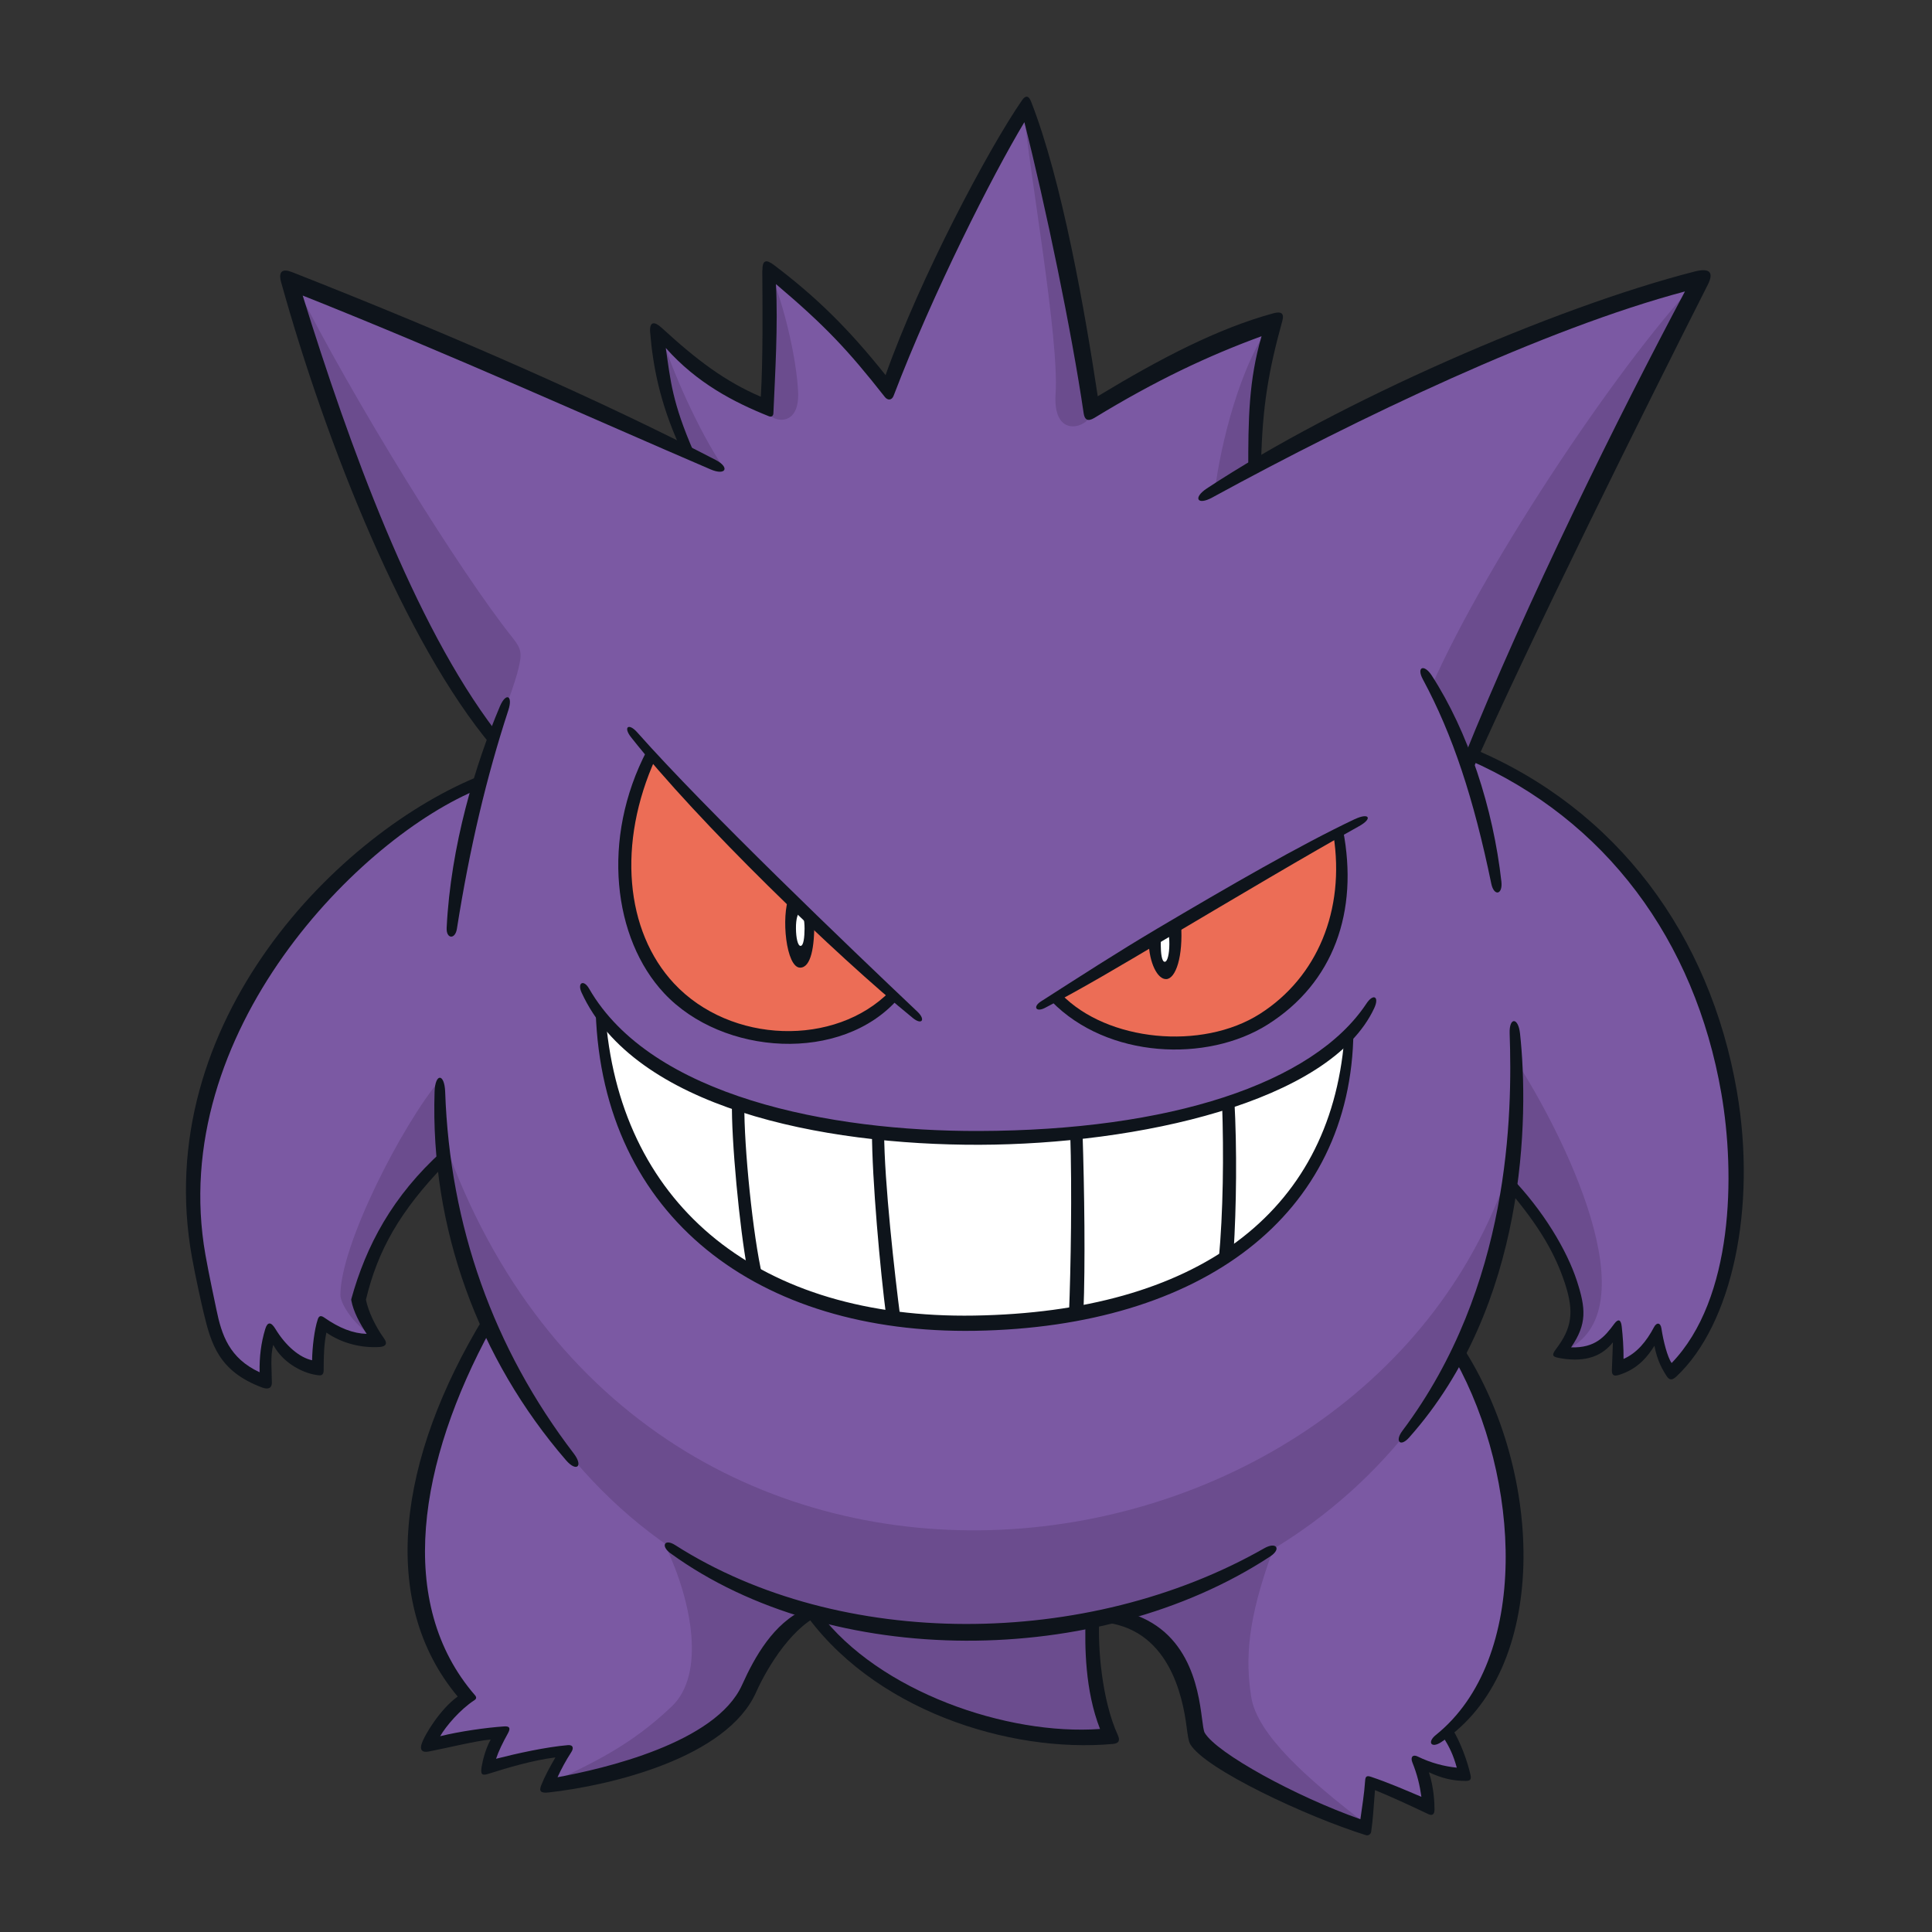 <svg width="800" height="800" viewBox="0 0 800 800" fill="none" xmlns="http://www.w3.org/2000/svg">
<rect x="0" y="0" width="800" height="800" fill="#333333" stroke="none"/>
<g clip-path="url(#clip0_42_66907)">
<path d="M610.017 312.972C627.12 273.456 684.329 153.142 703.202 115.986C657.789 127.192 579.065 159.535 520.843 193.129C520.512 177.677 521.173 151.892 528.25 132.24C511.17 138.681 479.299 151.255 451.909 169.939C446.743 131.603 432.895 69.441 424.52 44.647C409.375 67.837 376.843 132.57 368.161 161.894C357.522 147.409 340.465 126.46 318.549 112.282C318.549 132.57 318.549 155.76 317.912 168.004C303.097 161.894 289.886 154.156 272.169 137.407C272.806 151.255 277.005 169.939 284.743 187.986C226.449 159.96 171.671 136.133 118.85 114.547C133.666 170.906 170.067 267.228 204.533 305.234C202.269 312.004 200.664 318.751 199.39 324.248C151.949 340.101 82.945 416.442 79.996 479.69C78.415 513.496 87.144 548.08 92.193 557.54C95.33 563.438 102.809 568.935 109.485 571.695C109.579 564.806 110.759 555.96 112.245 552.421C118.426 560.371 126.093 566.269 131.401 566.269C131.684 559.781 132.274 553.294 133.76 547.986C140.531 554.167 149.967 555.063 156.455 555.063C152.633 549.472 148.174 540.861 148.788 537.677C150.84 527.061 163.532 495.519 183.584 480.468C185.354 496.982 192.431 527.934 202.151 548.882C173.252 589.27 155.865 658.274 193.021 701.918C187.43 706.919 180.046 714.893 177.097 722.253C187.123 719.894 196.843 718.125 207.459 717.535C204.227 723.126 203.33 727.255 202.151 731.383C212.46 728.151 228.101 725.202 233.692 725.202L226.615 740.23C262.284 734.049 300.077 721.734 310.646 697.766C315.058 687.74 324.494 672.995 336.006 667.404C387.6 680.969 430.654 676.251 462.502 668.277C493.17 680.072 493.619 715.223 495.529 720.177C498.478 727.844 540.636 748.18 565.406 757.333C566.586 751.435 567.176 743.485 567.765 738.177C575.126 740.819 583.383 744.358 591.356 748.487C590.767 742.306 589.894 736.691 587.228 730.51C594.895 733.152 601.383 734.639 606.691 734.639C604.921 729.331 602.279 722.56 599.023 717.252C636.463 684.814 634.41 611.399 604.025 560.371C612.282 542.678 622.591 512.599 624.667 490.778C637.925 501.087 665.668 539.729 645.899 559.475C650.617 561.834 663.309 560.654 669.49 550.628C669.773 555.936 670.08 560.937 669.773 566.245C675.671 564.193 681.569 560.348 685.98 551.808C686.57 556.219 688.929 564.193 691.878 568.015C716.932 542.371 728.444 488.985 711.93 433.546C695.417 378.107 666.824 340.361 609.899 312.948L610.017 312.972Z" fill="#7B59A3"/>
<path d="M248.932 419.816C292.599 482.805 494.397 489.717 558.187 429.158C555.357 510.831 481.776 549.048 404.987 547.822C328.174 546.595 257.472 517.342 248.932 419.816Z" fill="white"/>
<path d="M269.433 312.24C283.587 328.377 342.164 388.204 369.978 412.031C359.055 425.926 316.497 442.156 280.851 412.785C248.342 385.986 258.014 331.113 269.433 312.24Z" fill="#EC6D56"/>
<path d="M436.976 412.763C458.822 434.113 495.317 440.058 523.108 421.444C550.921 402.831 560.334 371.29 553.634 344.49C530.303 357.395 466.513 395.14 436.953 412.763H436.976Z" fill="#EC6D56"/>
<path d="M122.13 117.473C146.027 165.292 190.756 237.197 212.153 263.95C216.117 268.904 216.117 270.697 214.701 276.783C213.286 282.87 208.284 296.317 204.557 305.541C182.075 278.411 133.194 178.857 122.13 117.496V117.473Z" fill="#6B4C8E"/>
<path d="M274.387 140.121C277.784 152.483 289.626 178.999 299.299 193.154L284.955 187.233C279.034 174.163 274.033 157.673 274.387 140.098V140.121Z" fill="#6B4C8E"/>
<path d="M318.832 112.707C324.754 126.319 329.944 149.084 330.486 162.531C331.029 175.978 321.474 175.082 318.478 171.661C318.667 155.714 319.563 127.593 318.832 112.707Z" fill="#6B4C8E"/>
<path d="M423.836 44.978C426.337 72.203 438.628 139.933 437.094 163.052C435.915 180.769 448.56 177.749 451.603 172.37C449.102 149.794 434.759 64.135 423.836 44.978Z" fill="#6B4C8E"/>
<path d="M527.92 132.053C513.223 149.793 505.155 186.336 503.197 202.118C507.844 199.075 513.954 195.843 519.498 193.154C519.498 179.707 523.084 145.854 527.92 132.053Z" fill="#6B4C8E"/>
<path d="M704.381 114.807C674.114 145.475 616.316 230.804 592.725 284.261C597.443 292.919 602.751 303.913 607.068 316.51C633.891 255.174 681.569 158.639 704.381 114.807Z" fill="#6B4C8E"/>
<path d="M182.145 447.135C166.41 466.008 140.955 515.455 140.955 536.285C140.955 539.824 146.853 549.662 156.29 554.38C153.246 550.063 147.915 541.759 148.528 537.677C150.887 521.753 167.684 492.854 183.915 480.186C183.632 469.57 182.24 456.099 182.145 447.158V447.135Z" fill="#6B4C8E"/>
<path d="M627.121 438.289C646.583 468.061 684.919 543.552 647.456 559.476C651.584 552.706 654.698 544.378 651.868 534.423C648.046 520.858 638.02 503.754 624.738 490.496C627.97 465.726 628.56 455.699 627.097 438.313L627.121 438.289Z" fill="#6B4C8E"/>
<path d="M275.637 640.322C286.678 663.489 292.08 693.308 278.185 706.566C261.27 722.679 245.936 729.756 228.761 737.966C253.013 738.013 297.058 722.679 308.075 702.225C319.092 681.772 324.187 672.736 337.965 666.839C318.313 662.899 294.368 651.929 275.661 640.322H275.637Z" fill="#6B4C8E"/>
<path d="M526.906 642.398C516.478 670.873 515.676 686.915 518.083 702.556C520.489 718.197 541.343 736.645 565.406 755.093C548.161 751.083 498.431 728.223 495.624 718.197C492.817 708.17 492.015 677.29 461.134 668.868C477.577 664.456 501.239 655.633 526.906 642.398Z" fill="#6B4C8E"/>
<path d="M336.408 666.461C358.866 703.357 420.227 723.41 461.134 719.399C456.321 709.373 450.707 687.717 452.311 670.471C426.644 675.685 375.239 680.875 336.408 666.461Z" fill="#6B4C8E"/>
<path d="M183.915 472.424C266.767 706.943 568.733 664.479 626.012 480.704C625.257 554.379 559.839 670.164 405.718 675.425C251.598 680.686 188.421 552.115 183.915 472.424Z" fill="#6B4C8E"/>
<path d="M475.666 390.304C475.878 398.443 479.204 405.615 482.955 405.426C486.848 405.237 489.986 396.131 489.042 382.566C484.984 385.02 479.558 387.851 475.666 390.304Z" fill="#0E141B"/>
<path d="M482.295 384.313C483.451 384.36 484.253 387.073 484.206 391.012C484.182 394.929 483.451 398.279 482.295 398.255C481.021 398.255 480.667 394.528 480.644 391.178C480.62 387.403 481.446 384.289 482.295 384.313Z" fill="white"/>
<path d="M337.163 381.41C337.328 392.026 335.818 400.684 331.312 400.684C325.485 400.684 323.362 379.429 326.783 371.195C329.873 374.286 333.317 377.706 337.186 381.41H337.163Z" fill="#0E141B"/>
<path d="M331.501 377.731C330.345 377.778 329.543 380.491 329.59 384.431C329.613 388.347 330.345 391.697 331.501 391.673C332.775 391.673 333.129 387.946 333.152 384.572C333.176 380.798 332.35 377.684 331.501 377.707V377.731Z" fill="white"/>
<path d="M589.186 281.313C601.571 304.315 610.229 330.666 617.495 365.84C618.604 371.266 622.308 370.558 621.695 365.062C618.298 334.582 607.917 302.994 592.866 279.733C589.682 274.802 586.402 276.147 589.186 281.313Z" fill="#0E141B"/>
<path d="M625.115 427.956C626.248 461.031 625.564 532.701 580.693 592.481C577.438 596.821 579.844 599.346 583.477 595.264C632.24 540.486 633.16 462.376 629.409 427.956C628.678 421.138 624.879 421.091 625.115 427.933V427.956Z" fill="#0E141B"/>
<path d="M277.666 643.2C343.721 691.208 454.693 691.232 525.962 644.498C530.727 641.36 528.486 638.27 523.509 641.101C450.305 682.857 347.849 683.376 279.6 639.803C275.189 636.972 273.443 640.134 277.666 643.224V643.2Z" fill="#0E141B"/>
<path d="M179.951 452.065C178.111 508.589 198.164 562.731 234.376 604.652C238.764 609.725 241.618 607.153 237.584 601.869C204.274 558.32 186.274 507.599 184.339 452.136C184.056 444.351 180.211 444.28 179.951 452.065Z" fill="#0E141B"/>
<path d="M207.01 292.472C196.748 316.676 186.604 350.388 184.953 384.194C184.717 388.818 188.491 389.148 189.199 384.571C194.531 350.859 201.419 321.866 210.502 294.052C212.484 287.966 209.511 286.597 207.01 292.472Z" fill="#0E141B"/>
<path d="M205.288 302.78C171.388 258.358 144.588 184.518 125.338 122.379C187.571 147.15 245.7 173.548 294.274 194.379C300.525 197.069 302.342 193.577 296.326 190.439C249.97 166.377 189.341 139.601 120.95 112.683C116.963 111.103 115.147 112.353 116.421 116.906C135.034 183.787 167.708 266.167 203.755 309.079L205.312 302.78H205.288Z" fill="#0E141B"/>
<path d="M315.647 112.001C315.742 126.816 315.978 148.709 315.034 164.279C300.36 157.98 288.754 149.298 274.009 135.757C270.966 132.95 268.843 133.044 269.22 137.621C270.305 151.304 273.278 167.015 281.535 185.015L287.291 187.209C278.279 166.449 277.689 157.791 275.684 144.085C288.565 158.617 303.899 166.567 318.408 172.37C319.446 172.795 320.201 172.252 320.248 171.12C320.979 154.37 322.182 134.813 321.309 117.639C341.598 134.837 350.987 144.769 366.392 164.373C367.571 165.883 369.294 165.812 370.025 163.878C386.35 121.131 410.814 72.816 424.166 50.593C433.013 85.508 443.747 137.196 448.725 171.167C449.102 173.692 450.329 174.753 453.136 173.055C478.638 157.484 500.389 147.27 522.376 139.225C517.068 157.508 516.856 173.338 516.879 195.065L522.187 192.022C522.683 168.006 525.419 153.049 530.987 132.855C531.86 129.718 530.515 128.845 527.236 129.741C504.329 135.993 480.62 148.308 454.552 164.09C449.244 128.892 439.784 74.751 426.927 42.006C425.959 39.553 424.662 39.388 423.199 41.511C409.045 62.011 380.806 115.445 366.699 155.338C351.199 135.875 337.847 122.876 320.484 109.736C317.134 107.212 315.671 107.731 315.695 112.024L315.647 112.001Z" fill="#0E141B"/>
<path d="M608.554 321.512C634.245 263.572 681.097 169.373 707.141 117.944C709.689 112.919 708.203 110.773 701.645 112.448C643.493 127.334 554.2 166.306 499.752 202.235C493.878 206.104 495.742 209.407 501.923 206.033C562.67 172.864 639.907 136.039 697.705 120.681C670.599 171.543 632.051 249.252 605.889 314.458L608.554 321.512Z" fill="#0E141B"/>
<path d="M608.224 314.671C664.748 339.371 701.81 389.219 712.78 452.797C718.56 486.202 717.852 537.796 692.185 564.406C690.463 561.976 688.764 555.442 687.962 550.087C687.585 547.586 685.98 547.515 684.942 549.45C681.71 555.56 677.794 560.254 672.274 562.708C672.321 558.084 671.967 553.224 671.519 549.261C671.189 546.288 670.033 546.029 668.476 548.105C664.489 553.507 660.596 558.202 650.547 557.919C657.199 548.199 656.68 541.83 652.929 530.294C648.848 517.814 639.128 501.3 625.351 487.098L624.62 492.689C637.689 508.071 644.106 519.465 648.07 531.615C651.868 543.269 650.9 549.992 644.271 558.674C642.054 561.575 643.351 561.906 646.088 562.401C657.341 564.383 663.852 560.938 667.862 555.819C667.862 557.706 667.485 565.491 667.438 567.355C667.391 570.21 669.136 569.738 670.858 569.172C678.431 566.671 682.371 561.528 685.06 557.258C686.193 563.463 688.575 567.473 690.203 569.927C691.383 571.672 692.562 571.484 694.214 569.927C717.191 548.341 727.548 500.262 719.197 451.83C708.062 387.355 669.75 335.077 609.97 310L608.248 314.671H608.224Z" fill="#0E141B"/>
<path d="M602.444 562.968C629.763 611.99 633.773 686.868 594.565 718.41C590.814 721.429 592.678 724.071 596.735 721.406C641.582 691.893 639.813 610.221 605.44 557.4L602.444 562.968Z" fill="#0E141B"/>
<path d="M597.561 719.187C600.227 723.527 601.76 726.618 603.223 731.949C598.127 731.454 592.418 729.991 587.016 727.325C585.011 726.335 583.949 727.585 584.822 729.755C586.898 734.945 587.889 739.192 588.573 744.028C581.731 741.126 574.914 738.154 567.647 735.724C565.949 735.158 565.406 735.606 565.288 737.187C564.911 742.848 563.967 748.51 563.307 753.299C536.696 743.957 503.857 725.981 498.856 717.535C498.384 716.757 498.054 714.138 497.7 711.378C496.119 699.205 492.25 672.547 463.186 666.838L455.448 671.627C484.017 673.491 489.75 702.602 491.354 715.082C491.826 718.644 492.132 721.003 492.864 722.253C498.95 732.539 540.824 752.143 565.595 759.905C566.468 760.188 567.577 759.622 567.765 758.536C568.45 754.148 568.898 747.213 569.346 741.244C575.149 743.603 582.84 747.095 591.404 751.176C593.197 752.025 593.999 751.2 593.999 749.265C593.999 746.835 593.786 740.112 591.663 733.86C596.853 736.243 601.406 737.446 606.927 737.446C608.885 737.446 609.286 736.738 608.908 734.993C607.611 729.095 604.662 721.263 601.501 716.096L597.585 719.21L597.561 719.187Z" fill="#0E141B"/>
<path d="M449.503 671.108C449.196 681.37 449.197 699.865 455.495 715.931C417.113 718.715 364.009 700.549 339.309 667.876L332.09 666.248C360.73 708.122 417.938 726.004 460.803 722.135C463.469 721.899 463.823 720.555 462.856 718.455C456.274 704.017 454.504 682.384 455.189 670.046L449.48 671.131L449.503 671.108Z" fill="#0E141B"/>
<path d="M333.27 666.32C320.389 672.1 312.581 685.901 307.273 697.696C296.421 721.806 249.687 732.446 230.861 735.914C232.347 732.634 234.282 729.049 236.57 725.51C237.561 723.977 237.467 722.419 235.084 722.632C226.143 723.387 213.946 726.076 205.406 728.27C206.444 725.132 208.166 721.617 210.337 717.701C211.54 715.484 210.974 714.729 208.733 714.87C201.254 715.366 190.143 716.97 182.263 718.928C184.646 714.752 190.544 707.84 196.442 704.018C197.315 703.452 197.362 702.768 196.725 702.013C163.603 663.866 173.37 605.243 203.354 550.205L200.523 545.18C164.452 604.299 156.832 663.465 189.53 702.509C182.381 707.557 175.587 718.598 174.502 722.396C173.912 724.448 174.667 725.817 177.498 725.274C185.33 723.764 197.267 720.792 203.189 720.296C201.089 724.071 199.886 728.813 199.414 731.691C198.966 734.758 199.485 735.395 202.41 734.451C210.29 731.95 220.481 728.907 229.988 727.704C227.653 731.691 225.553 735.583 224.114 739.216C223.123 741.717 223.831 742.59 227.204 742.212C252.919 739.358 300.997 727.869 313.076 700.739C317.771 690.218 328.788 672.076 341.668 667.853L333.27 666.296V666.32Z" fill="#0E141B"/>
<path d="M183.254 476.53C162.423 495.308 151.572 515.903 145.485 537.843C145.414 538.055 145.438 538.268 145.461 538.433C146.334 543.151 148.977 547.964 151.831 552.328C146.193 552.163 140.531 549.969 134.232 545.557C132.746 544.519 132.015 544.991 131.59 546.289C130.151 550.535 129.302 558.084 129.231 563.251C124.088 562.166 118.332 557.353 114.015 550.228C112.245 547.303 110.759 547.256 109.839 550.299C108.093 556.032 107.362 561.906 107.503 568.228C94.977 562.425 91.768 552.823 89.598 542.208C88.984 539.164 86.578 528.124 85.068 519.607C68.814 427.39 149.401 346.236 198.801 326.514L200.004 320.734C140.554 344.042 61.925 423.19 79.501 520.692C81.058 529.303 83.558 540.415 84.29 543.458C87.427 556.433 90.541 567.804 108.518 574.527C111.16 575.518 112.575 574.716 112.575 572.546C112.575 567.709 111.844 561.316 113.165 556.881C117.412 564.926 126.518 569.101 132.298 569.502C133.218 569.573 134.02 569.101 134.02 567.379C134.02 561.01 134.208 556.362 135.152 551.785C141.687 556.339 149.873 558.249 157.257 557.754C159.616 557.589 160.631 556.433 159.026 554.215C155.488 549.308 152.515 543.104 151.524 538.173C156.408 517.744 165.537 501.56 184.222 482.215L183.254 476.53Z" fill="#0E141B"/>
<path d="M261.294 305.259C288.588 339.914 346.269 395.778 378.022 421.563C381.75 424.582 383.377 422.223 379.886 418.921C351.883 392.404 292.316 335.384 263.841 303.23C260.279 299.219 257.991 301.059 261.294 305.259Z" fill="#0E141B"/>
<path d="M368.515 410.474C345.891 433.522 302.602 432.366 279.128 407.265C258.84 385.562 255.561 349.09 271.461 314.01L267.923 310.684C248.696 347.368 253.957 388.794 275 411.276C299.252 437.226 348.581 440.34 371.959 413.517L368.515 410.474Z" fill="#0E141B"/>
<path d="M560.995 339.181C538.3 349.939 508.882 366.948 479.228 384.5C462.856 394.196 446.719 404.623 431.031 414.673C427.563 416.89 429.003 419.249 432.659 417.362C448.512 409.152 463.988 399.881 482.248 389.076C511.854 371.548 541.65 353.831 562.764 342.107C568.544 338.898 566.963 336.374 560.995 339.205V339.181Z" fill="#0E141B"/>
<path d="M552.172 345.834C557.055 376.974 545.401 404.694 521.739 419.792C497.723 435.103 458.444 431.257 439.477 411.7L435.396 414.626C458.633 438.405 499.847 440.057 524.9 424.251C552.266 406.982 562.646 377.47 556.135 343.734L552.195 345.834H552.172Z" fill="#0E141B"/>
<path d="M240.816 410.994C262.662 458.671 340.111 474.194 405.6 474.029C470.664 473.841 550.733 456.595 569.016 417.505C571.28 412.692 568.709 411.159 565.784 415.594C543.679 448.905 483.97 468.108 405.411 468.32C343.697 468.509 269.668 454.095 243.93 409.366C241.689 405.45 238.953 406.889 240.816 410.994Z" fill="#0E141B"/>
<path d="M556.63 430.22C550.638 502.88 495.034 543.268 403.383 544.754C315.128 546.194 257.708 500.12 250.89 422.647L246.667 418.967C249.474 504.06 313.996 552.516 403.784 551.053C497.511 549.52 559.674 503.281 560.428 427.106L556.654 430.22H556.63Z" fill="#0E141B"/>
<path d="M315.671 528.406C311.755 511.727 308.051 474.878 308.216 457.326L303.097 456.1C302.719 471.599 306.282 508.896 309.467 525.646L315.671 528.383V528.406Z" fill="#0E141B"/>
<path d="M372.785 545.415C370.591 528.618 366.109 489.197 366.109 468.885L361.06 468.531C361.06 488.253 364.481 526.117 367.029 545.603L372.785 545.391V545.415Z" fill="#0E141B"/>
<path d="M448.63 543.222C449.432 523.476 449.031 492.973 448.253 468.887L443.157 469.099C443.936 493.115 443.417 524.585 442.638 544.26L448.63 543.199V543.222Z" fill="#0E141B"/>
<path d="M510.793 518.664C511.972 499.366 512.256 476.2 511.123 455.416L506.027 456.548C506.782 478.181 506.499 502.008 504.659 521.613L510.769 518.664H510.793Z" fill="#0E141B"/>
</g>
<defs>
<clipPath id="clip0_42_66907">
<rect width="645.051" height="720" fill="white" transform="translate(77 40)"/>
</clipPath>
</defs>
</svg>
